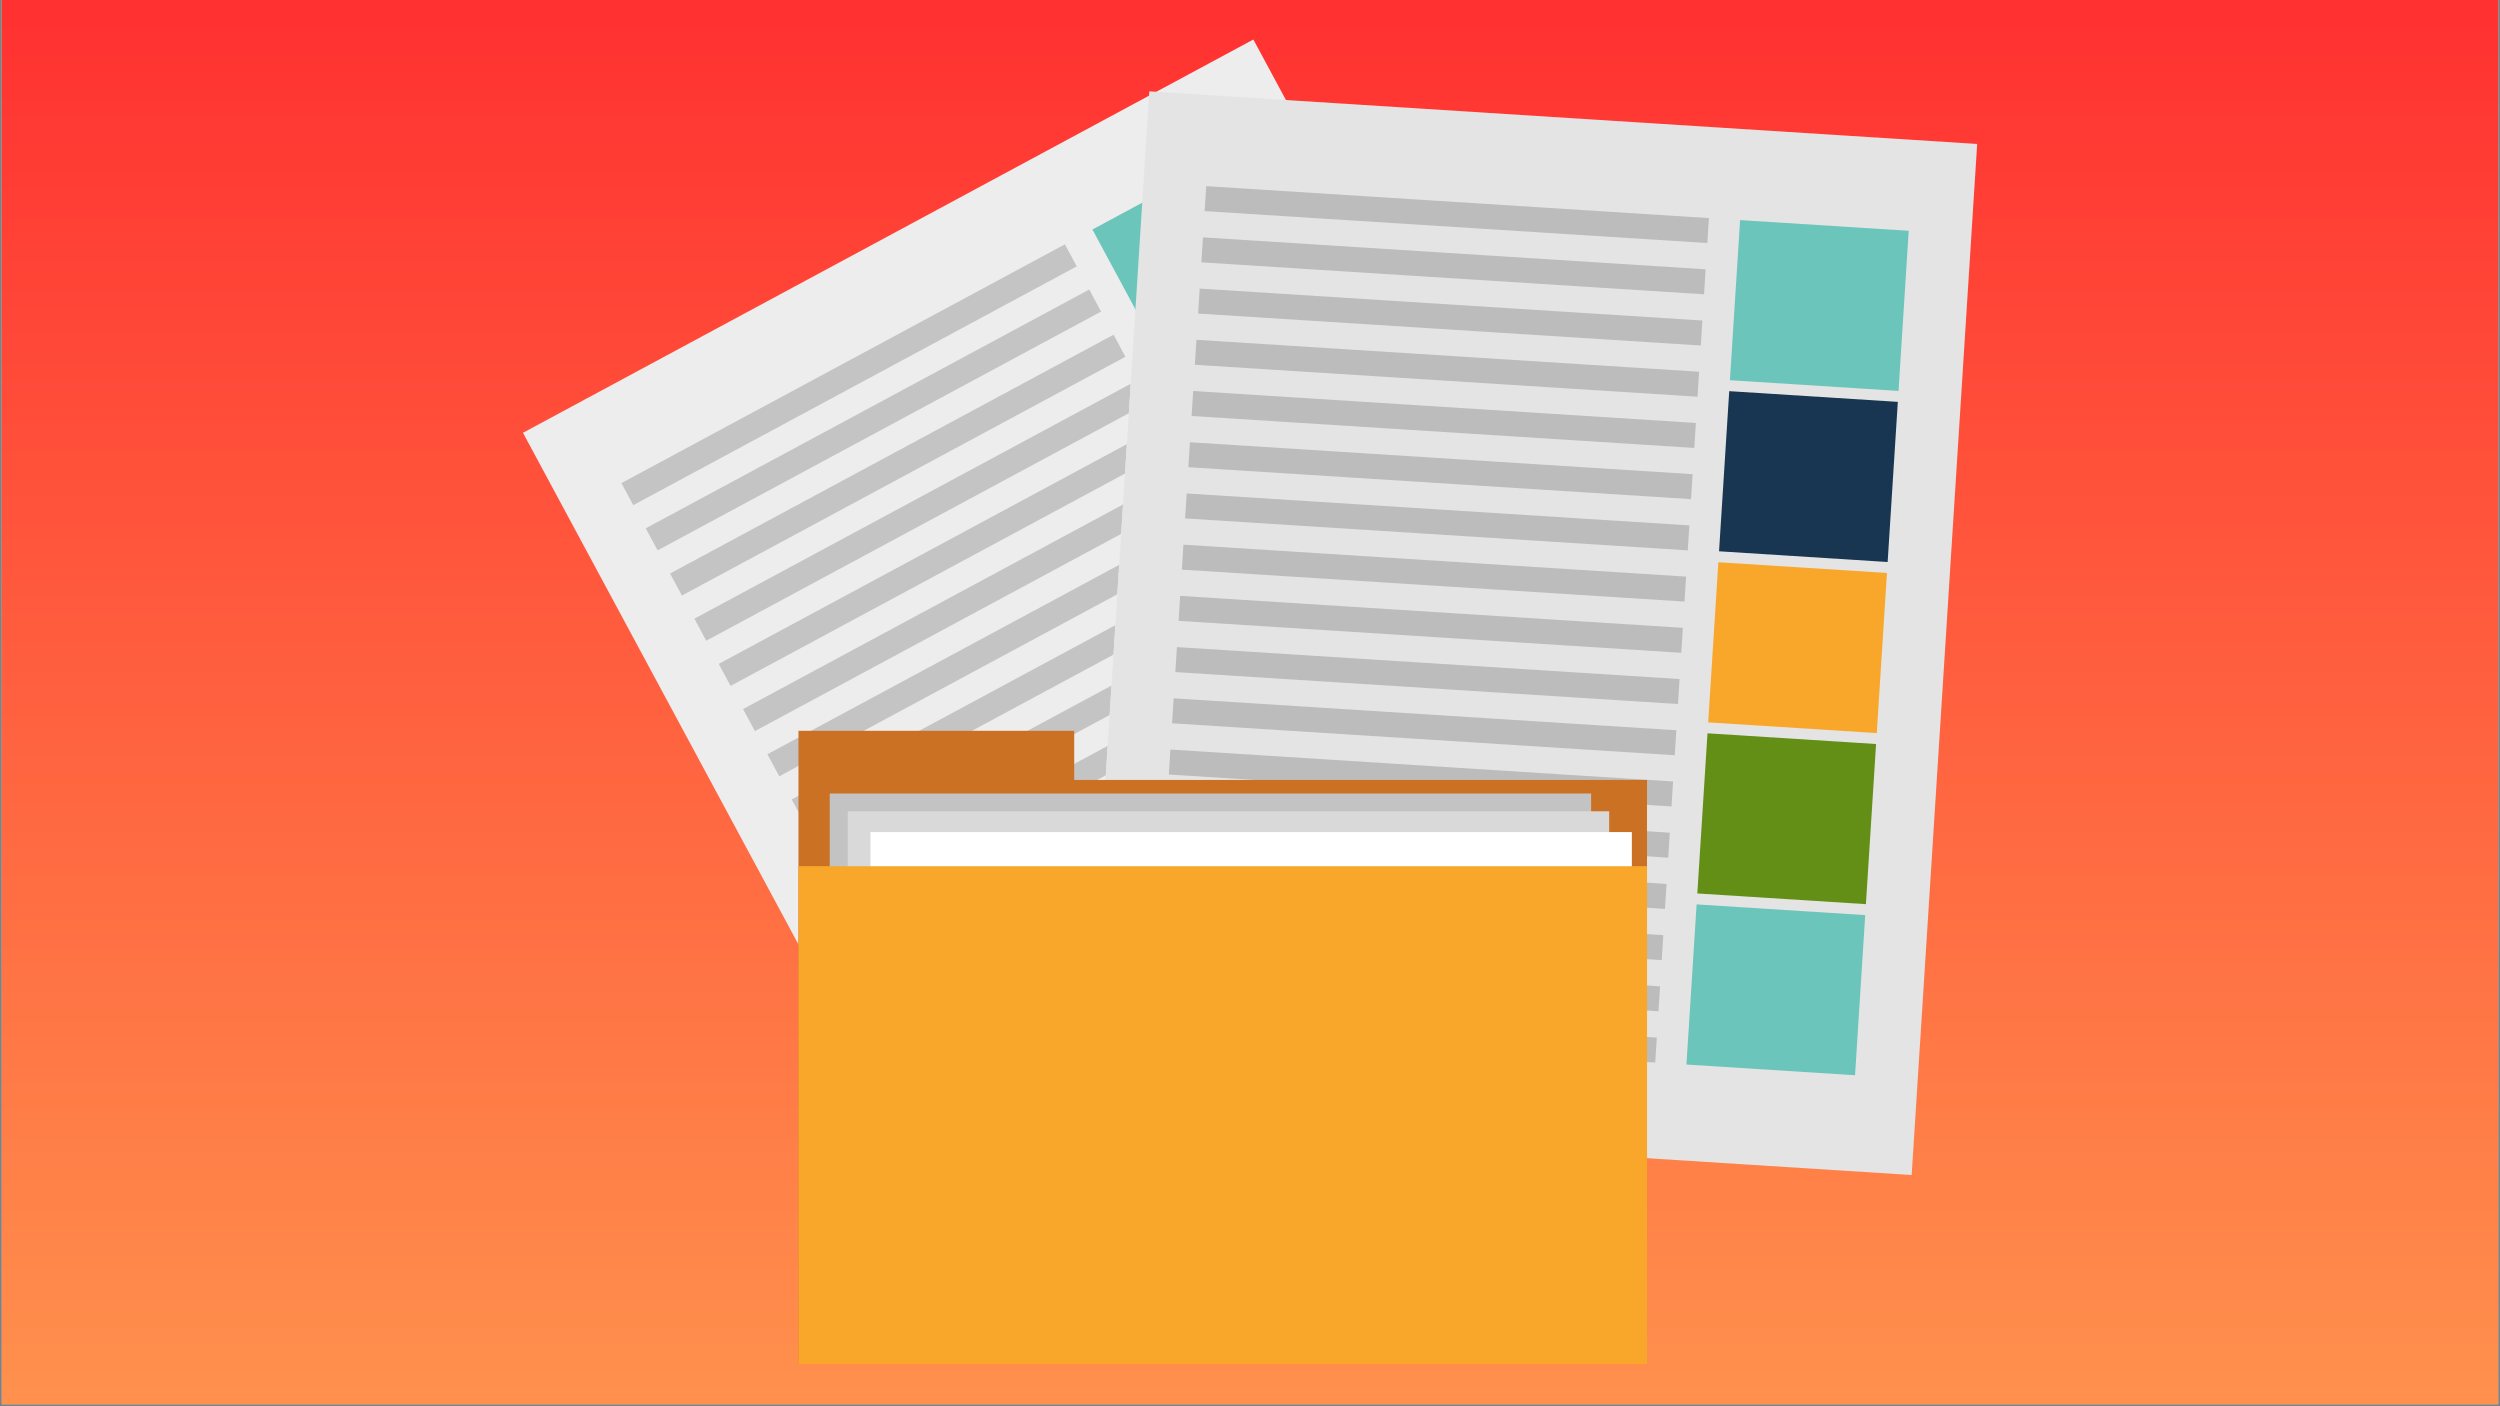 <svg xmlns="http://www.w3.org/2000/svg" xmlns:xlink="http://www.w3.org/1999/xlink" width="1600" zoomAndPan="magnify" viewBox="0 0 1200 675" height="900" preserveAspectRatio="xMidYMid meet" version="1.0"><rect x="0" y="0" width="1200" height="675" fill="#808080" stroke="none"/><defs><clipPath id="2bab8fb0d1"><path d="M 0.887 0 L 1199.113 0 L 1199.113 674 L 0.887 674 Z M 0.887 0 " clip-rule="nonzero"/></clipPath><linearGradient x1="800" gradientTransform="matrix(0.749, 0, 0, 0.749, 0.888, 0)" y1="0" x2="800" gradientUnits="userSpaceOnUse" y2="900" id="67deab4866"><stop stop-opacity="1" stop-color="rgb(100%, 19.199%, 19.199%)" offset="0"/><stop stop-opacity="1" stop-color="rgb(100%, 19.345%, 19.241%)" offset="0.008"/><stop stop-opacity="1" stop-color="rgb(100%, 19.64%, 19.328%)" offset="0.016"/><stop stop-opacity="1" stop-color="rgb(100%, 19.934%, 19.414%)" offset="0.023"/><stop stop-opacity="1" stop-color="rgb(100%, 20.23%, 19.499%)" offset="0.031"/><stop stop-opacity="1" stop-color="rgb(100%, 20.525%, 19.586%)" offset="0.039"/><stop stop-opacity="1" stop-color="rgb(100%, 20.819%, 19.672%)" offset="0.047"/><stop stop-opacity="1" stop-color="rgb(100%, 21.114%, 19.757%)" offset="0.055"/><stop stop-opacity="1" stop-color="rgb(100%, 21.408%, 19.844%)" offset="0.062"/><stop stop-opacity="1" stop-color="rgb(100%, 21.703%, 19.93%)" offset="0.07"/><stop stop-opacity="1" stop-color="rgb(100%, 21.997%, 20.015%)" offset="0.078"/><stop stop-opacity="1" stop-color="rgb(100%, 22.292%, 20.102%)" offset="0.086"/><stop stop-opacity="1" stop-color="rgb(100%, 22.586%, 20.187%)" offset="0.094"/><stop stop-opacity="1" stop-color="rgb(100%, 22.881%, 20.273%)" offset="0.102"/><stop stop-opacity="1" stop-color="rgb(100%, 23.175%, 20.36%)" offset="0.109"/><stop stop-opacity="1" stop-color="rgb(100%, 23.47%, 20.445%)" offset="0.117"/><stop stop-opacity="1" stop-color="rgb(100%, 23.764%, 20.531%)" offset="0.125"/><stop stop-opacity="1" stop-color="rgb(100%, 24.059%, 20.618%)" offset="0.133"/><stop stop-opacity="1" stop-color="rgb(100%, 24.353%, 20.703%)" offset="0.141"/><stop stop-opacity="1" stop-color="rgb(100%, 24.648%, 20.789%)" offset="0.148"/><stop stop-opacity="1" stop-color="rgb(100%, 24.942%, 20.874%)" offset="0.156"/><stop stop-opacity="1" stop-color="rgb(100%, 25.237%, 20.961%)" offset="0.164"/><stop stop-opacity="1" stop-color="rgb(100%, 25.531%, 21.046%)" offset="0.172"/><stop stop-opacity="1" stop-color="rgb(100%, 25.826%, 21.132%)" offset="0.18"/><stop stop-opacity="1" stop-color="rgb(100%, 26.12%, 21.219%)" offset="0.188"/><stop stop-opacity="1" stop-color="rgb(100%, 26.414%, 21.304%)" offset="0.195"/><stop stop-opacity="1" stop-color="rgb(100%, 26.709%, 21.39%)" offset="0.203"/><stop stop-opacity="1" stop-color="rgb(100%, 27.003%, 21.477%)" offset="0.211"/><stop stop-opacity="1" stop-color="rgb(100%, 27.298%, 21.562%)" offset="0.219"/><stop stop-opacity="1" stop-color="rgb(100%, 27.592%, 21.648%)" offset="0.227"/><stop stop-opacity="1" stop-color="rgb(100%, 27.887%, 21.735%)" offset="0.234"/><stop stop-opacity="1" stop-color="rgb(100%, 28.181%, 21.82%)" offset="0.242"/><stop stop-opacity="1" stop-color="rgb(100%, 28.476%, 21.906%)" offset="0.25"/><stop stop-opacity="1" stop-color="rgb(100%, 28.77%, 21.992%)" offset="0.258"/><stop stop-opacity="1" stop-color="rgb(100%, 29.065%, 22.078%)" offset="0.266"/><stop stop-opacity="1" stop-color="rgb(100%, 29.359%, 22.163%)" offset="0.273"/><stop stop-opacity="1" stop-color="rgb(100%, 29.654%, 22.25%)" offset="0.281"/><stop stop-opacity="1" stop-color="rgb(100%, 29.948%, 22.336%)" offset="0.289"/><stop stop-opacity="1" stop-color="rgb(100%, 30.243%, 22.421%)" offset="0.297"/><stop stop-opacity="1" stop-color="rgb(100%, 30.537%, 22.508%)" offset="0.305"/><stop stop-opacity="1" stop-color="rgb(100%, 30.832%, 22.594%)" offset="0.312"/><stop stop-opacity="1" stop-color="rgb(100%, 31.126%, 22.679%)" offset="0.32"/><stop stop-opacity="1" stop-color="rgb(100%, 31.421%, 22.766%)" offset="0.328"/><stop stop-opacity="1" stop-color="rgb(100%, 31.715%, 22.852%)" offset="0.336"/><stop stop-opacity="1" stop-color="rgb(100%, 32.01%, 22.937%)" offset="0.344"/><stop stop-opacity="1" stop-color="rgb(100%, 32.304%, 23.022%)" offset="0.352"/><stop stop-opacity="1" stop-color="rgb(100%, 32.6%, 23.109%)" offset="0.359"/><stop stop-opacity="1" stop-color="rgb(100%, 32.895%, 23.195%)" offset="0.367"/><stop stop-opacity="1" stop-color="rgb(100%, 33.189%, 23.28%)" offset="0.375"/><stop stop-opacity="1" stop-color="rgb(100%, 33.484%, 23.367%)" offset="0.383"/><stop stop-opacity="1" stop-color="rgb(100%, 33.778%, 23.453%)" offset="0.391"/><stop stop-opacity="1" stop-color="rgb(100%, 34.073%, 23.538%)" offset="0.398"/><stop stop-opacity="1" stop-color="rgb(100%, 34.367%, 23.625%)" offset="0.406"/><stop stop-opacity="1" stop-color="rgb(100%, 34.662%, 23.711%)" offset="0.414"/><stop stop-opacity="1" stop-color="rgb(100%, 34.956%, 23.796%)" offset="0.422"/><stop stop-opacity="1" stop-color="rgb(100%, 35.251%, 23.883%)" offset="0.43"/><stop stop-opacity="1" stop-color="rgb(100%, 35.545%, 23.969%)" offset="0.438"/><stop stop-opacity="1" stop-color="rgb(100%, 35.84%, 24.054%)" offset="0.445"/><stop stop-opacity="1" stop-color="rgb(100%, 36.134%, 24.141%)" offset="0.453"/><stop stop-opacity="1" stop-color="rgb(100%, 36.429%, 24.226%)" offset="0.461"/><stop stop-opacity="1" stop-color="rgb(100%, 36.723%, 24.312%)" offset="0.469"/><stop stop-opacity="1" stop-color="rgb(100%, 37.018%, 24.399%)" offset="0.477"/><stop stop-opacity="1" stop-color="rgb(100%, 37.312%, 24.484%)" offset="0.484"/><stop stop-opacity="1" stop-color="rgb(100%, 37.607%, 24.57%)" offset="0.492"/><stop stop-opacity="1" stop-color="rgb(100%, 37.901%, 24.657%)" offset="0.5"/><stop stop-opacity="1" stop-color="rgb(100%, 38.196%, 24.742%)" offset="0.508"/><stop stop-opacity="1" stop-color="rgb(100%, 38.49%, 24.828%)" offset="0.516"/><stop stop-opacity="1" stop-color="rgb(100%, 38.785%, 24.915%)" offset="0.523"/><stop stop-opacity="1" stop-color="rgb(100%, 39.079%, 25%)" offset="0.531"/><stop stop-opacity="1" stop-color="rgb(100%, 39.374%, 25.085%)" offset="0.539"/><stop stop-opacity="1" stop-color="rgb(100%, 39.668%, 25.171%)" offset="0.547"/><stop stop-opacity="1" stop-color="rgb(100%, 39.963%, 25.258%)" offset="0.555"/><stop stop-opacity="1" stop-color="rgb(100%, 40.257%, 25.343%)" offset="0.562"/><stop stop-opacity="1" stop-color="rgb(100%, 40.552%, 25.429%)" offset="0.57"/><stop stop-opacity="1" stop-color="rgb(100%, 40.846%, 25.516%)" offset="0.578"/><stop stop-opacity="1" stop-color="rgb(100%, 41.141%, 25.601%)" offset="0.586"/><stop stop-opacity="1" stop-color="rgb(100%, 41.435%, 25.687%)" offset="0.594"/><stop stop-opacity="1" stop-color="rgb(100%, 41.73%, 25.774%)" offset="0.602"/><stop stop-opacity="1" stop-color="rgb(100%, 42.024%, 25.859%)" offset="0.609"/><stop stop-opacity="1" stop-color="rgb(100%, 42.319%, 25.945%)" offset="0.617"/><stop stop-opacity="1" stop-color="rgb(100%, 42.613%, 26.031%)" offset="0.625"/><stop stop-opacity="1" stop-color="rgb(100%, 42.908%, 26.117%)" offset="0.633"/><stop stop-opacity="1" stop-color="rgb(100%, 43.202%, 26.202%)" offset="0.641"/><stop stop-opacity="1" stop-color="rgb(100%, 43.497%, 26.289%)" offset="0.648"/><stop stop-opacity="1" stop-color="rgb(100%, 43.791%, 26.375%)" offset="0.656"/><stop stop-opacity="1" stop-color="rgb(100%, 44.086%, 26.46%)" offset="0.664"/><stop stop-opacity="1" stop-color="rgb(100%, 44.38%, 26.547%)" offset="0.672"/><stop stop-opacity="1" stop-color="rgb(100%, 44.675%, 26.633%)" offset="0.68"/><stop stop-opacity="1" stop-color="rgb(100%, 44.971%, 26.718%)" offset="0.688"/><stop stop-opacity="1" stop-color="rgb(100%, 45.265%, 26.805%)" offset="0.695"/><stop stop-opacity="1" stop-color="rgb(100%, 45.56%, 26.891%)" offset="0.703"/><stop stop-opacity="1" stop-color="rgb(100%, 45.854%, 26.976%)" offset="0.711"/><stop stop-opacity="1" stop-color="rgb(100%, 46.149%, 27.063%)" offset="0.719"/><stop stop-opacity="1" stop-color="rgb(100%, 46.443%, 27.148%)" offset="0.727"/><stop stop-opacity="1" stop-color="rgb(100%, 46.738%, 27.234%)" offset="0.734"/><stop stop-opacity="1" stop-color="rgb(100%, 47.032%, 27.319%)" offset="0.742"/><stop stop-opacity="1" stop-color="rgb(100%, 47.327%, 27.406%)" offset="0.75"/><stop stop-opacity="1" stop-color="rgb(100%, 47.621%, 27.492%)" offset="0.758"/><stop stop-opacity="1" stop-color="rgb(100%, 47.916%, 27.577%)" offset="0.766"/><stop stop-opacity="1" stop-color="rgb(100%, 48.21%, 27.664%)" offset="0.773"/><stop stop-opacity="1" stop-color="rgb(100%, 48.505%, 27.75%)" offset="0.781"/><stop stop-opacity="1" stop-color="rgb(100%, 48.799%, 27.835%)" offset="0.789"/><stop stop-opacity="1" stop-color="rgb(100%, 49.094%, 27.922%)" offset="0.797"/><stop stop-opacity="1" stop-color="rgb(100%, 49.388%, 28.008%)" offset="0.805"/><stop stop-opacity="1" stop-color="rgb(100%, 49.683%, 28.093%)" offset="0.812"/><stop stop-opacity="1" stop-color="rgb(100%, 49.977%, 28.18%)" offset="0.82"/><stop stop-opacity="1" stop-color="rgb(100%, 50.272%, 28.265%)" offset="0.828"/><stop stop-opacity="1" stop-color="rgb(100%, 50.566%, 28.351%)" offset="0.836"/><stop stop-opacity="1" stop-color="rgb(100%, 50.861%, 28.438%)" offset="0.844"/><stop stop-opacity="1" stop-color="rgb(100%, 51.155%, 28.523%)" offset="0.852"/><stop stop-opacity="1" stop-color="rgb(100%, 51.45%, 28.609%)" offset="0.859"/><stop stop-opacity="1" stop-color="rgb(100%, 51.744%, 28.696%)" offset="0.867"/><stop stop-opacity="1" stop-color="rgb(100%, 52.039%, 28.781%)" offset="0.875"/><stop stop-opacity="1" stop-color="rgb(100%, 52.333%, 28.867%)" offset="0.883"/><stop stop-opacity="1" stop-color="rgb(100%, 52.628%, 28.954%)" offset="0.891"/><stop stop-opacity="1" stop-color="rgb(100%, 52.922%, 29.039%)" offset="0.898"/><stop stop-opacity="1" stop-color="rgb(100%, 53.217%, 29.124%)" offset="0.906"/><stop stop-opacity="1" stop-color="rgb(100%, 53.511%, 29.211%)" offset="0.914"/><stop stop-opacity="1" stop-color="rgb(100%, 53.806%, 29.297%)" offset="0.922"/><stop stop-opacity="1" stop-color="rgb(100%, 54.1%, 29.382%)" offset="0.93"/><stop stop-opacity="1" stop-color="rgb(100%, 54.395%, 29.468%)" offset="0.938"/><stop stop-opacity="1" stop-color="rgb(100%, 54.689%, 29.555%)" offset="0.945"/><stop stop-opacity="1" stop-color="rgb(100%, 54.984%, 29.64%)" offset="0.953"/><stop stop-opacity="1" stop-color="rgb(100%, 55.278%, 29.726%)" offset="0.961"/><stop stop-opacity="1" stop-color="rgb(100%, 55.573%, 29.813%)" offset="0.969"/><stop stop-opacity="1" stop-color="rgb(100%, 55.867%, 29.898%)" offset="0.977"/><stop stop-opacity="1" stop-color="rgb(100%, 56.161%, 29.984%)" offset="0.984"/><stop stop-opacity="1" stop-color="rgb(100%, 56.456%, 30.07%)" offset="0.992"/><stop stop-opacity="1" stop-color="rgb(100%, 56.75%, 30.156%)" offset="1"/></linearGradient><clipPath id="c759e99499"><path d="M 251 19.031 L 837 19.031 L 837 645 L 251 645 Z M 251 19.031 " clip-rule="nonzero"/></clipPath><clipPath id="847cc50980"><path d="M 520 43 L 949.297 43 L 949.297 565 L 520 565 Z M 520 43 " clip-rule="nonzero"/></clipPath><clipPath id="a2f12df77d"><path d="M 383 350 L 791 350 L 791 654.84 L 383 654.84 Z M 383 350 " clip-rule="nonzero"/></clipPath><clipPath id="100bfbd118"><path d="M 417 399 L 784 399 L 784 654.84 L 417 654.84 Z M 417 399 " clip-rule="nonzero"/></clipPath><clipPath id="e2dce6d94a"><path d="M 383 415 L 791 415 L 791 654.84 L 383 654.84 Z M 383 415 " clip-rule="nonzero"/></clipPath></defs><g clip-path="url(#2bab8fb0d1)"><path fill="#ffffff" d="M 0.887 0 L 1199.113 0 L 1199.113 674 L 0.887 674 Z M 0.887 0 " fill-opacity="1" fill-rule="nonzero"/><path fill="url(#67deab4866)" d="M 0.887 0 L 0.887 674 L 1199.113 674 L 1199.113 0 Z M 0.887 0 " fill-rule="nonzero"/></g><g clip-path="url(#c759e99499)"><path fill="#ededed" d="M 836.719 455.598 L 486.121 644.363 L 251.023 207.742 L 601.613 18.965 L 836.719 455.598 " fill-opacity="1" fill-rule="nonzero"/></g><path fill="#c5c4c4" d="M 303.965 242.473 L 298.273 231.895 L 511.148 117.281 L 516.848 127.855 L 303.965 242.473 " fill-opacity="1" fill-rule="nonzero"/><path fill="#c5c4c4" d="M 315.652 264.164 L 309.945 253.59 L 522.832 138.973 L 528.523 149.547 L 315.652 264.164 " fill-opacity="1" fill-rule="nonzero"/><path fill="#c5c4c4" d="M 327.324 285.855 L 321.633 275.281 L 534.512 160.656 L 540.203 171.242 L 327.324 285.855 " fill-opacity="1" fill-rule="nonzero"/><path fill="#c5c4c4" d="M 339 307.543 L 333.301 296.965 L 542.742 184.203 L 541.848 198.336 L 339 307.543 " fill-opacity="1" fill-rule="nonzero"/><path fill="#c5c4c4" d="M 350.68 329.234 L 344.988 318.656 L 540.898 213.18 L 540 227.305 L 350.68 329.234 " fill-opacity="1" fill-rule="nonzero"/><path fill="#c5c4c4" d="M 362.363 350.926 L 356.664 340.352 L 539.059 242.141 L 538.16 256.27 L 362.363 350.926 " fill-opacity="1" fill-rule="nonzero"/><path fill="#c5c4c4" d="M 374.043 372.617 L 368.344 362.035 L 537.223 271.113 L 536.324 285.246 L 374.043 372.617 " fill-opacity="1" fill-rule="nonzero"/><path fill="#c5c4c4" d="M 385.719 394.305 L 380.027 383.727 L 535.375 300.082 L 534.477 314.207 L 385.719 394.305 " fill-opacity="1" fill-rule="nonzero"/><path fill="#c5c4c4" d="M 397.398 415.996 L 391.707 405.418 L 533.535 329.051 L 532.637 343.18 L 397.398 415.996 " fill-opacity="1" fill-rule="nonzero"/><path fill="#c5c4c4" d="M 409.078 437.68 L 403.387 427.105 L 531.691 358.02 L 530.793 372.148 L 409.078 437.68 " fill-opacity="1" fill-rule="nonzero"/><path fill="#c5c4c4" d="M 420.75 459.375 L 415.062 448.797 L 529.852 386.992 L 528.953 401.117 L 420.75 459.375 " fill-opacity="1" fill-rule="nonzero"/><path fill="#c5c4c4" d="M 432.434 481.066 L 426.742 470.488 L 528.012 415.961 L 527.113 430.086 L 432.434 481.066 " fill-opacity="1" fill-rule="nonzero"/><path fill="#c5c4c4" d="M 444.117 502.75 L 438.414 492.176 L 526.168 444.93 L 525.27 459.059 L 444.117 502.75 " fill-opacity="1" fill-rule="nonzero"/><path fill="#c5c4c4" d="M 455.789 524.441 L 450.098 513.867 L 524.328 473.898 L 523.43 488.027 L 455.789 524.441 " fill-opacity="1" fill-rule="nonzero"/><path fill="#c5c4c4" d="M 467.469 546.137 L 461.777 535.559 L 522.488 502.871 L 521.59 516.996 L 467.469 546.137 " fill-opacity="1" fill-rule="nonzero"/><path fill="#c5c4c4" d="M 479.152 567.82 L 473.453 557.246 L 520.645 531.84 L 520.207 538.754 L 531.781 539.488 L 479.152 567.82 " fill-opacity="1" fill-rule="nonzero"/><path fill="#c5c4c4" d="M 490.832 589.512 L 485.133 578.938 L 555.586 541 L 578.262 542.438 L 490.832 589.512 " fill-opacity="1" fill-rule="nonzero"/><path fill="#6bc5bb" d="M 632.281 139.539 L 560.887 177.984 L 524.363 110.164 L 595.766 71.719 L 632.281 139.539 " fill-opacity="1" fill-rule="nonzero"/><path fill="#183651" d="M 671.293 211.984 L 599.891 250.43 L 563.379 182.609 L 634.773 144.172 L 671.293 211.984 " fill-opacity="1" fill-rule="nonzero"/><path fill="#f9a72b" d="M 710.309 284.438 L 638.906 322.883 L 602.383 255.062 L 673.781 216.617 L 710.309 284.438 " fill-opacity="1" fill-rule="nonzero"/><path fill="#648f16" d="M 749.309 356.883 L 677.914 395.328 L 641.406 327.508 L 712.793 289.07 L 749.309 356.883 " fill-opacity="1" fill-rule="nonzero"/><path fill="#6bc5bb" d="M 788.32 429.336 L 716.926 467.781 L 680.41 399.961 L 751.809 361.516 L 788.32 429.336 " fill-opacity="1" fill-rule="nonzero"/><g clip-path="url(#847cc50980)"><path fill="#e5e4e4" d="M 917.598 564.004 L 520.207 538.754 L 551.664 43.852 L 949.043 69.102 L 917.598 564.004 " fill-opacity="1" fill-rule="nonzero"/></g><path fill="#bdbcbd" d="M 819.512 116.668 L 578.219 101.336 L 578.98 89.348 L 820.277 104.684 L 819.512 116.668 " fill-opacity="1" fill-rule="nonzero"/><path fill="#bdbcbd" d="M 817.945 141.262 L 576.656 125.926 L 577.414 113.934 L 818.703 129.266 L 817.945 141.262 " fill-opacity="1" fill-rule="nonzero"/><path fill="#bdbcbd" d="M 816.387 165.844 L 575.09 150.508 L 575.855 138.516 L 817.137 153.852 L 816.387 165.844 " fill-opacity="1" fill-rule="nonzero"/><path fill="#bdbcbd" d="M 814.816 190.426 L 573.531 175.094 L 574.289 163.102 L 815.586 178.434 L 814.816 190.426 " fill-opacity="1" fill-rule="nonzero"/><path fill="#bdbcbd" d="M 813.258 215.012 L 571.969 199.676 L 572.727 187.684 L 814.016 203.016 L 813.258 215.012 " fill-opacity="1" fill-rule="nonzero"/><path fill="#bdbcbd" d="M 811.691 239.594 L 570.402 224.262 L 571.168 212.273 L 812.457 227.609 L 811.691 239.594 " fill-opacity="1" fill-rule="nonzero"/><path fill="#bdbcbd" d="M 810.129 264.18 L 568.836 248.844 L 569.602 236.859 L 810.898 252.191 L 810.129 264.18 " fill-opacity="1" fill-rule="nonzero"/><path fill="#bdbcbd" d="M 808.57 288.762 L 567.281 273.426 L 568.043 261.441 L 809.336 276.773 L 808.57 288.762 " fill-opacity="1" fill-rule="nonzero"/><path fill="#bdbcbd" d="M 807.012 313.344 L 565.723 298.012 L 566.48 286.023 L 807.77 301.359 L 807.012 313.344 " fill-opacity="1" fill-rule="nonzero"/><path fill="#bdbcbd" d="M 805.445 337.938 L 564.156 322.602 L 564.922 310.609 L 806.211 325.941 L 805.445 337.938 " fill-opacity="1" fill-rule="nonzero"/><path fill="#bdbcbd" d="M 803.883 362.52 L 562.59 347.184 L 563.355 335.191 L 804.645 350.527 L 803.883 362.52 " fill-opacity="1" fill-rule="nonzero"/><path fill="#bdbcbd" d="M 802.324 387.102 L 561.035 371.77 L 561.793 359.777 L 803.082 375.109 L 802.324 387.102 " fill-opacity="1" fill-rule="nonzero"/><path fill="#bdbcbd" d="M 800.758 411.688 L 559.469 396.352 L 560.227 384.359 L 801.516 399.691 L 800.758 411.688 " fill-opacity="1" fill-rule="nonzero"/><path fill="#bdbcbd" d="M 799.191 436.27 L 557.902 420.938 L 558.668 408.949 L 799.957 424.285 L 799.191 436.27 " fill-opacity="1" fill-rule="nonzero"/><path fill="#bdbcbd" d="M 797.637 460.855 L 556.34 445.52 L 557.102 433.535 L 798.395 448.867 L 797.637 460.855 " fill-opacity="1" fill-rule="nonzero"/><path fill="#bdbcbd" d="M 796.07 485.438 L 554.781 470.105 L 555.547 458.117 L 796.828 473.449 L 796.07 485.438 " fill-opacity="1" fill-rule="nonzero"/><path fill="#bdbcbd" d="M 794.512 510.027 L 553.215 494.688 L 553.98 482.699 L 795.27 498.035 L 794.512 510.027 " fill-opacity="1" fill-rule="nonzero"/><path fill="#6bc5bb" d="M 911.293 187.648 L 830.359 182.504 L 835.246 105.637 L 916.18 110.781 L 911.293 187.648 " fill-opacity="1" fill-rule="nonzero"/><path fill="#183651" d="M 906.07 269.766 L 825.141 264.621 L 830.031 187.754 L 910.957 192.898 L 906.07 269.766 " fill-opacity="1" fill-rule="nonzero"/><path fill="#f9a72b" d="M 900.852 351.887 L 819.926 346.742 L 824.809 269.871 L 905.742 275.016 L 900.852 351.887 " fill-opacity="1" fill-rule="nonzero"/><path fill="#648f16" d="M 895.637 433.996 L 814.711 428.859 L 819.594 351.984 L 900.52 357.129 L 895.637 433.996 " fill-opacity="1" fill-rule="nonzero"/><path fill="#6bc5bb" d="M 890.422 516.121 L 809.488 510.977 L 814.375 434.109 L 895.301 439.254 L 890.422 516.121 " fill-opacity="1" fill-rule="nonzero"/><g clip-path="url(#a2f12df77d)"><path fill="#cb7124" d="M 515.625 374.359 L 515.625 350.785 L 383.266 350.785 L 383.266 654.723 L 790.574 654.723 L 790.574 374.359 L 515.625 374.359 " fill-opacity="1" fill-rule="nonzero"/></g><path fill="#c4c3c3" d="M 763.73 636.238 L 398.27 636.238 L 398.27 380.891 L 763.73 380.891 L 763.73 636.238 " fill-opacity="1" fill-rule="nonzero"/><path fill="#dad9d9" d="M 772.406 644.758 L 406.945 644.758 L 406.945 389.418 L 772.406 389.418 L 772.406 644.758 " fill-opacity="1" fill-rule="nonzero"/><g clip-path="url(#100bfbd118)"><path fill="#ffffff" d="M 783.289 654.723 L 417.828 654.723 L 417.828 399.379 L 783.289 399.379 L 783.289 654.723 " fill-opacity="1" fill-rule="nonzero"/></g><g clip-path="url(#e2dce6d94a)"><path fill="#f9a72b" d="M 790.574 654.723 L 383.266 654.723 L 383.266 415.785 L 790.574 415.785 L 790.574 654.723 " fill-opacity="1" fill-rule="nonzero"/></g></svg>